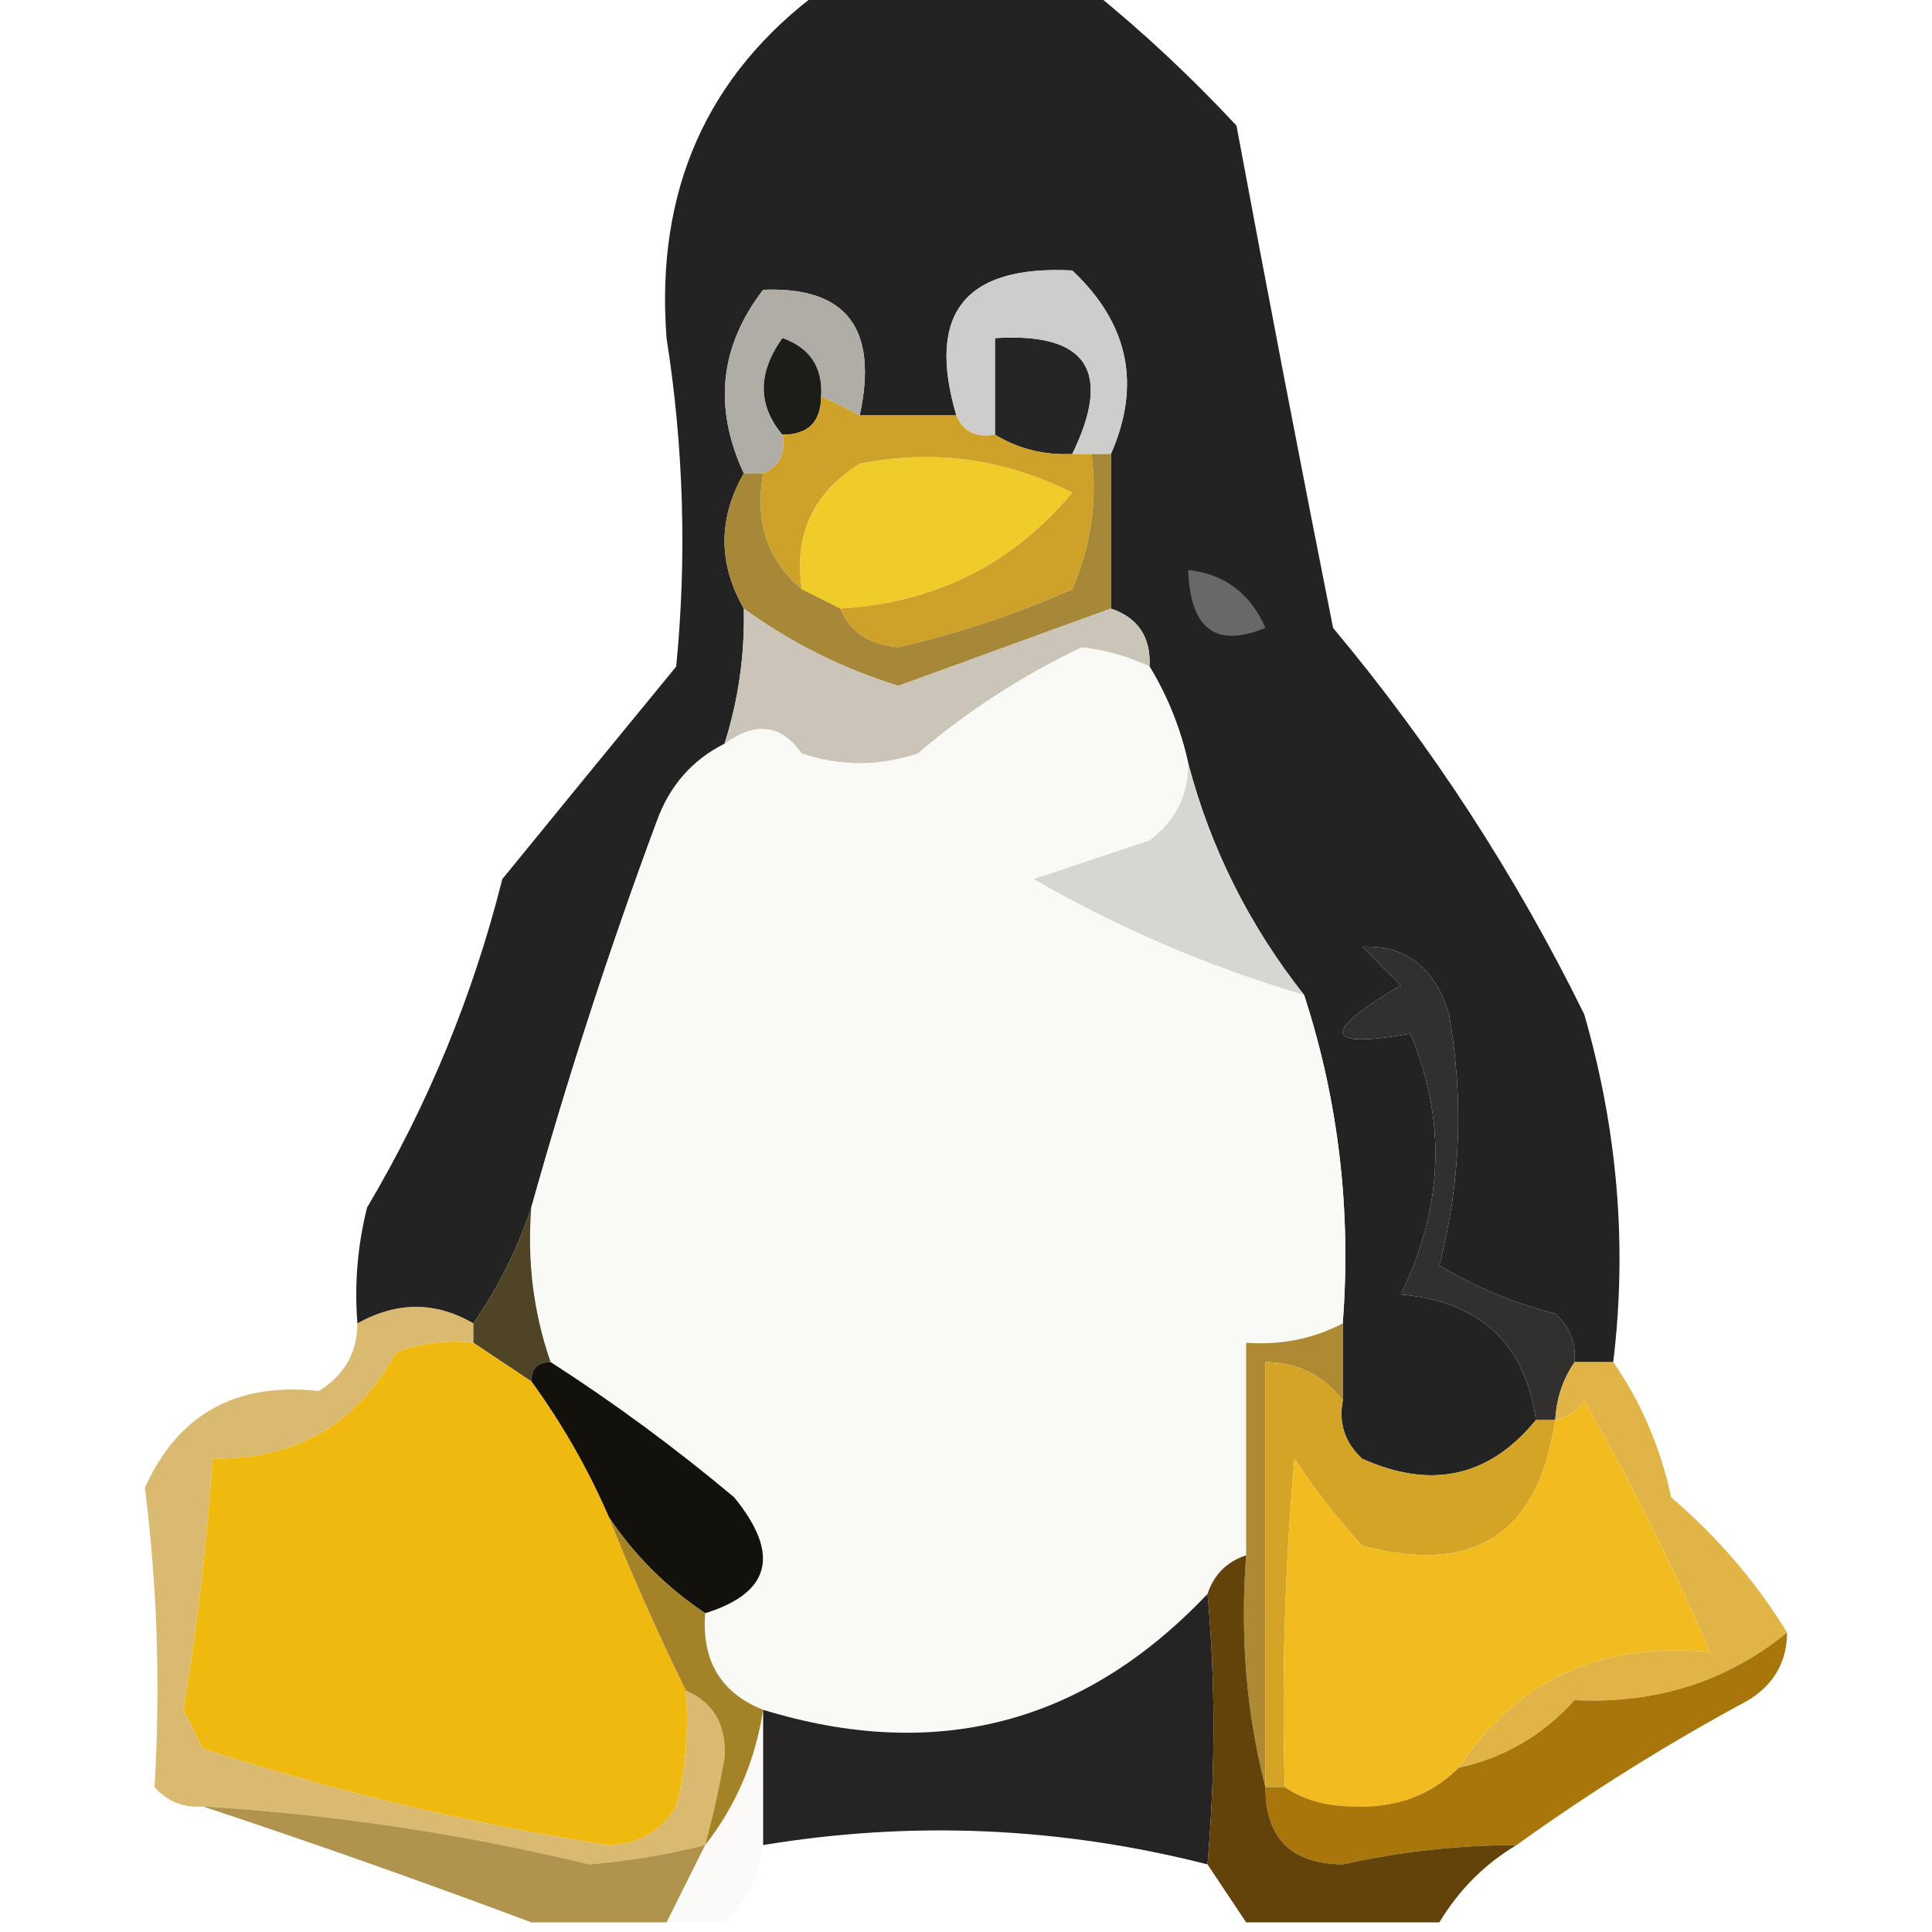 <?xml version="1.0" encoding="UTF-8"?>
<!DOCTYPE svg PUBLIC "-//W3C//DTD SVG 1.1//EN" "http://www.w3.org/Graphics/SVG/1.1/DTD/svg11.dtd">
<svg xmlns="http://www.w3.org/2000/svg" version="1.1" width="100px" height="100px" style="shape-rendering:geometricPrecision; text-rendering:geometricPrecision; image-rendering:optimizeQuality; fill-rule:evenodd; clip-rule:evenodd" xmlns:xlink="http://www.w3.org/1999/xlink">
<g><path style="opacity:0.883" fill="#090708" d="M 42.5,-0.5 C 47.167,-0.5 51.833,-0.5 56.5,-0.5C 59.104,1.6 61.604,3.933 64,6.5C 65.616,15.186 67.282,23.852 69,32.5C 74.121,38.627 78.454,45.294 82,52.5C 83.731,58.502 84.231,64.502 83.5,70.5C 82.833,70.5 82.167,70.5 81.5,70.5C 81.586,69.504 81.252,68.671 80.5,68C 78.369,67.457 76.369,66.624 74.5,65.5C 75.606,61.223 75.772,56.89 75,52.5C 74.268,50.077 72.768,48.91 70.5,49C 71.167,49.667 71.833,50.333 72.5,51C 68.337,53.466 68.504,54.299 73,53.5C 74.882,57.997 74.715,62.497 72.5,67C 76.602,67.367 78.935,69.534 79.5,73.5C 77.089,76.45 74.089,77.117 70.5,75.5C 69.614,74.675 69.281,73.675 69.5,72.5C 69.5,71.167 69.5,69.833 69.5,68.5C 69.949,62.642 69.282,56.975 67.5,51.5C 64.653,47.893 62.653,43.893 61.5,39.5C 61.108,37.716 60.441,36.05 59.5,34.5C 59.573,32.973 58.906,31.973 57.5,31.5C 57.5,28.833 57.5,26.167 57.5,23.5C 59.081,19.906 58.414,16.739 55.5,14C 49.946,13.717 47.946,16.217 49.5,21.5C 47.833,21.5 46.167,21.5 44.5,21.5C 45.473,16.994 43.806,14.828 39.5,15C 37.249,17.928 36.916,21.094 38.5,24.5C 37.167,26.833 37.167,29.167 38.5,31.5C 38.552,33.903 38.219,36.236 37.5,38.5C 35.827,39.343 34.66,40.676 34,42.5C 31.57,49.04 29.403,55.707 27.5,62.5C 26.797,64.629 25.797,66.629 24.5,68.5C 22.549,67.359 20.549,67.359 18.5,68.5C 18.338,66.473 18.505,64.473 19,62.5C 22.15,57.196 24.483,51.529 26,45.5C 28.97,41.858 31.97,38.191 35,34.5C 35.555,28.82 35.388,23.154 34.5,17.5C 33.92,9.855 36.587,3.855 42.5,-0.5 Z"/></g>
<g><path style="opacity:1" fill="#252525" d="M 55.5,23.5 C 54.041,23.567 52.708,23.234 51.5,22.5C 51.5,20.833 51.5,19.167 51.5,17.5C 56.26,17.201 57.594,19.201 55.5,23.5 Z"/></g>
<g><path style="opacity:1" fill="#afada6" d="M 44.5,21.5 C 43.833,21.167 43.167,20.833 42.5,20.5C 42.585,19.005 41.919,18.005 40.5,17.5C 39.212,19.299 39.212,20.965 40.5,22.5C 40.672,23.492 40.338,24.158 39.5,24.5C 39.167,24.5 38.833,24.5 38.5,24.5C 36.916,21.094 37.249,17.928 39.5,15C 43.806,14.828 45.473,16.994 44.5,21.5 Z"/></g>
<g><path style="opacity:1" fill="#cfcdcc" d="M 57.5,23.5 C 57.167,23.5 56.833,23.5 56.5,23.5C 56.167,23.5 55.833,23.5 55.5,23.5C 57.594,19.201 56.26,17.201 51.5,17.5C 51.5,19.167 51.5,20.833 51.5,22.5C 50.508,22.672 49.842,22.338 49.5,21.5C 47.946,16.217 49.946,13.717 55.5,14C 58.414,16.739 59.081,19.906 57.5,23.5 Z"/></g>
<g><path style="opacity:1" fill="#1c1c18" d="M 42.5,20.5 C 42.5,21.833 41.833,22.5 40.5,22.5C 39.212,20.965 39.212,19.299 40.5,17.5C 41.919,18.005 42.585,19.005 42.5,20.5 Z"/></g>
<g><path style="opacity:1" fill="#f0cc2a" d="M 43.5,31.5 C 42.833,31.167 42.167,30.833 41.5,30.5C 41.081,27.675 42.081,25.509 44.5,24C 48.337,23.239 52.004,23.739 55.5,25.5C 52.414,29.203 48.414,31.203 43.5,31.5 Z"/></g>
<g><path style="opacity:1" fill="#cea129" d="M 42.5,20.5 C 43.167,20.833 43.833,21.167 44.5,21.5C 46.167,21.5 47.833,21.5 49.5,21.5C 49.842,22.338 50.508,22.672 51.5,22.5C 52.708,23.234 54.041,23.567 55.5,23.5C 55.833,23.5 56.167,23.5 56.5,23.5C 56.808,25.924 56.474,28.257 55.5,30.5C 52.584,31.793 49.584,32.793 46.5,33.5C 44.97,33.36 43.97,32.694 43.5,31.5C 48.414,31.203 52.414,29.203 55.5,25.5C 52.004,23.739 48.337,23.239 44.5,24C 42.081,25.509 41.081,27.675 41.5,30.5C 39.72,29.01 39.053,27.01 39.5,24.5C 40.338,24.158 40.672,23.492 40.5,22.5C 41.833,22.5 42.5,21.833 42.5,20.5 Z"/></g>
<g><path style="opacity:1" fill="#676968" d="M 61.5,29.5 C 63.384,29.712 64.717,30.712 65.5,32.5C 62.936,33.564 61.603,32.564 61.5,29.5 Z"/></g>
<g><path style="opacity:1" fill="#a78738" d="M 56.5,23.5 C 56.833,23.5 57.167,23.5 57.5,23.5C 57.5,26.167 57.5,28.833 57.5,31.5C 53.834,32.832 50.167,34.166 46.5,35.5C 43.607,34.605 40.941,33.271 38.5,31.5C 37.167,29.167 37.167,26.833 38.5,24.5C 38.833,24.5 39.167,24.5 39.5,24.5C 39.053,27.01 39.72,29.01 41.5,30.5C 42.167,30.833 42.833,31.167 43.5,31.5C 43.97,32.694 44.97,33.36 46.5,33.5C 49.584,32.793 52.584,31.793 55.5,30.5C 56.474,28.257 56.808,25.924 56.5,23.5 Z"/></g>
<g><path style="opacity:1" fill="#f9f9f6" d="M 59.5,34.5 C 60.441,36.05 61.108,37.716 61.5,39.5C 61.52,41.143 60.853,42.476 59.5,43.5C 57.5,44.167 55.5,44.833 53.5,45.5C 57.935,48.051 62.602,50.051 67.5,51.5C 69.282,56.975 69.949,62.642 69.5,68.5C 67.958,69.301 66.291,69.634 64.5,69.5C 64.5,73.167 64.5,76.833 64.5,80.5C 63.5,80.833 62.833,81.5 62.5,82.5C 56.123,89.238 48.457,91.238 39.5,88.5C 37.31,87.626 36.31,85.959 36.5,83.5C 39.902,82.442 40.402,80.442 38,77.5C 34.956,74.949 31.789,72.616 28.5,70.5C 27.612,67.945 27.279,65.279 27.5,62.5C 29.403,55.707 31.57,49.04 34,42.5C 34.66,40.676 35.827,39.343 37.5,38.5C 39.103,37.323 40.436,37.489 41.5,39C 43.5,39.667 45.5,39.667 47.5,39C 50.093,36.788 52.926,34.954 56,33.5C 57.256,33.648 58.423,33.982 59.5,34.5 Z"/></g>
<g><path style="opacity:1" fill="#cbc4b9" d="M 38.5,31.5 C 40.941,33.271 43.607,34.605 46.5,35.5C 50.167,34.166 53.834,32.832 57.5,31.5C 58.906,31.973 59.573,32.973 59.5,34.5C 58.423,33.982 57.256,33.648 56,33.5C 52.926,34.954 50.093,36.788 47.5,39C 45.5,39.667 43.5,39.667 41.5,39C 40.436,37.489 39.103,37.323 37.5,38.5C 38.219,36.236 38.552,33.903 38.5,31.5 Z"/></g>
<g><path style="opacity:1" fill="#d6d6d3" d="M 61.5,39.5 C 62.653,43.893 64.653,47.893 67.5,51.5C 62.602,50.051 57.935,48.051 53.5,45.5C 55.5,44.833 57.5,44.167 59.5,43.5C 60.853,42.476 61.52,41.143 61.5,39.5 Z"/></g>
<g><path style="opacity:1" fill="#31302f" d="M 81.5,70.5 C 80.89,71.391 80.557,72.391 80.5,73.5C 80.167,73.5 79.833,73.5 79.5,73.5C 78.935,69.534 76.602,67.367 72.5,67C 74.715,62.497 74.882,57.997 73,53.5C 68.504,54.299 68.337,53.466 72.5,51C 71.833,50.333 71.167,49.667 70.5,49C 72.768,48.91 74.268,50.077 75,52.5C 75.772,56.89 75.606,61.223 74.5,65.5C 76.369,66.624 78.369,67.457 80.5,68C 81.252,68.671 81.586,69.504 81.5,70.5 Z"/></g>
<g><path style="opacity:1" fill="#504427" d="M 27.5,62.5 C 27.279,65.279 27.612,67.945 28.5,70.5C 27.833,70.5 27.5,70.833 27.5,71.5C 26.5,70.833 25.5,70.167 24.5,69.5C 24.5,69.167 24.5,68.833 24.5,68.5C 25.797,66.629 26.797,64.629 27.5,62.5 Z"/></g>
<g><path style="opacity:0.594" fill="#c18c10" d="M 24.5,68.5 C 24.5,68.833 24.5,69.167 24.5,69.5C 23.127,69.343 21.793,69.51 20.5,70C 18.489,73.714 15.323,75.547 11,75.5C 10.71,79.863 10.21,84.197 9.5,88.5C 9.833,89.167 10.167,89.833 10.5,90.5C 17.349,92.733 24.349,94.4 31.5,95.5C 33.029,95.471 34.196,94.805 35,93.5C 35.495,91.527 35.662,89.527 35.5,87.5C 36.947,88.134 37.613,89.301 37.5,91C 37.227,92.533 36.894,94.033 36.5,95.5C 34.548,95.995 32.548,96.328 30.5,96.5C 23.947,94.919 17.281,93.919 10.5,93.5C 9.504,93.586 8.671,93.252 8,92.5C 8.309,87.264 8.142,82.097 7.5,77C 9.223,73.192 12.223,71.525 16.5,72C 17.823,71.184 18.489,70.017 18.5,68.5C 20.549,67.359 22.549,67.359 24.5,68.5 Z"/></g>
<g><path style="opacity:1" fill="#ae8a32" d="M 69.5,68.5 C 69.5,69.833 69.5,71.167 69.5,72.5C 68.533,71.194 67.199,70.527 65.5,70.5C 65.5,77.833 65.5,85.167 65.5,92.5C 64.517,88.702 64.183,84.702 64.5,80.5C 64.5,76.833 64.5,73.167 64.5,69.5C 66.291,69.634 67.958,69.301 69.5,68.5 Z"/></g>
<g><path style="opacity:1" fill="#13110b" d="M 28.5,70.5 C 31.789,72.616 34.956,74.949 38,77.5C 40.402,80.442 39.902,82.442 36.5,83.5C 34.473,82.139 32.806,80.473 31.5,78.5C 30.431,76.031 29.098,73.698 27.5,71.5C 27.5,70.833 27.833,70.5 28.5,70.5 Z"/></g>
<g><path style="opacity:1" fill="#efb910" d="M 24.5,69.5 C 25.5,70.167 26.5,70.833 27.5,71.5C 29.098,73.698 30.431,76.031 31.5,78.5C 32.689,81.481 34.023,84.481 35.5,87.5C 35.662,89.527 35.495,91.527 35,93.5C 34.196,94.805 33.029,95.471 31.5,95.5C 24.349,94.4 17.349,92.733 10.5,90.5C 10.167,89.833 9.833,89.167 9.5,88.5C 10.21,84.197 10.71,79.863 11,75.5C 15.323,75.547 18.489,73.714 20.5,70C 21.793,69.51 23.127,69.343 24.5,69.5 Z"/></g>
<g><path style="opacity:0.812" fill="#d8a31d" d="M 81.5,70.5 C 82.167,70.5 82.833,70.5 83.5,70.5C 84.946,72.58 85.946,74.913 86.5,77.5C 88.92,79.578 90.92,81.912 92.5,84.5C 89.395,87.034 85.729,88.201 81.5,88C 79.854,89.82 77.854,90.987 75.5,91.5C 78.496,86.975 82.829,84.975 88.5,85.5C 86.644,81.159 84.478,76.826 82,72.5C 81.617,73.056 81.117,73.389 80.5,73.5C 80.557,72.391 80.89,71.391 81.5,70.5 Z"/></g>
<g><path style="opacity:1" fill="#d4a427" d="M 69.5,72.5 C 69.281,73.675 69.614,74.675 70.5,75.5C 74.089,77.117 77.089,76.45 79.5,73.5C 79.833,73.5 80.167,73.5 80.5,73.5C 79.631,79.397 76.298,81.564 70.5,80C 69.213,78.591 68.046,77.091 67,75.5C 66.501,81.157 66.334,86.824 66.5,92.5C 66.167,92.5 65.833,92.5 65.5,92.5C 65.5,85.167 65.5,77.833 65.5,70.5C 67.199,70.527 68.533,71.194 69.5,72.5 Z"/></g>
<g><path style="opacity:1" fill="#f2bc21" d="M 75.5,91.5 C 74.054,92.94 72.221,93.607 70,93.5C 68.615,93.486 67.449,93.152 66.5,92.5C 66.334,86.824 66.501,81.157 67,75.5C 68.046,77.091 69.213,78.591 70.5,80C 76.298,81.564 79.631,79.397 80.5,73.5C 81.117,73.389 81.617,73.056 82,72.5C 84.478,76.826 86.644,81.159 88.5,85.5C 82.829,84.975 78.496,86.975 75.5,91.5 Z"/></g>
<g><path style="opacity:1" fill="#a48228" d="M 31.5,78.5 C 32.806,80.473 34.473,82.139 36.5,83.5C 36.31,85.959 37.31,87.626 39.5,88.5C 39.083,91.159 38.083,93.492 36.5,95.5C 36.894,94.033 37.227,92.533 37.5,91C 37.613,89.301 36.947,88.134 35.5,87.5C 34.023,84.481 32.689,81.481 31.5,78.5 Z"/></g>
<g><path style="opacity:0.894" fill="#0c0a0a" d="M 62.5,82.5 C 62.914,86.969 62.914,91.635 62.5,96.5C 54.875,94.558 47.209,94.225 39.5,95.5C 39.5,93.167 39.5,90.833 39.5,88.5C 48.457,91.238 56.123,89.238 62.5,82.5 Z"/></g>
<g><path style="opacity:0.705" fill="#906602" d="M 10.5,93.5 C 17.281,93.919 23.947,94.919 30.5,96.5C 32.548,96.328 34.548,95.995 36.5,95.5C 35.833,96.833 35.167,98.167 34.5,99.5C 32.167,99.5 29.833,99.5 27.5,99.5C 21.881,97.395 16.215,95.395 10.5,93.5 Z"/></g>
<g><path style="opacity:1" fill="#a8760b" d="M 92.5,84.5 C 92.489,86.017 91.823,87.184 90.5,88C 86.304,90.261 82.304,92.761 78.5,95.5C 75.468,95.505 72.468,95.838 69.5,96.5C 66.825,96.469 65.491,95.136 65.5,92.5C 65.833,92.5 66.167,92.5 66.5,92.5C 67.449,93.152 68.615,93.486 70,93.5C 72.221,93.607 74.054,92.94 75.5,91.5C 77.854,90.987 79.854,89.82 81.5,88C 85.729,88.201 89.395,87.034 92.5,84.5 Z"/></g>
<g><path style="opacity:0.98" fill="#614007" d="M 64.5,80.5 C 64.183,84.702 64.517,88.702 65.5,92.5C 65.491,95.136 66.825,96.469 69.5,96.5C 72.468,95.838 75.468,95.505 78.5,95.5C 76.861,96.472 75.527,97.806 74.5,99.5C 71.167,99.5 67.833,99.5 64.5,99.5C 63.833,98.5 63.167,97.5 62.5,96.5C 62.914,91.635 62.914,86.969 62.5,82.5C 62.833,81.5 63.5,80.833 64.5,80.5 Z"/></g>
<g><path style="opacity:0.024" fill="#5d3b04" d="M 39.5,88.5 C 39.5,90.833 39.5,93.167 39.5,95.5C 39.267,97.062 38.6,98.395 37.5,99.5C 36.5,99.5 35.5,99.5 34.5,99.5C 35.167,98.167 35.833,96.833 36.5,95.5C 38.083,93.492 39.083,91.159 39.5,88.5 Z"/></g>
</svg>

